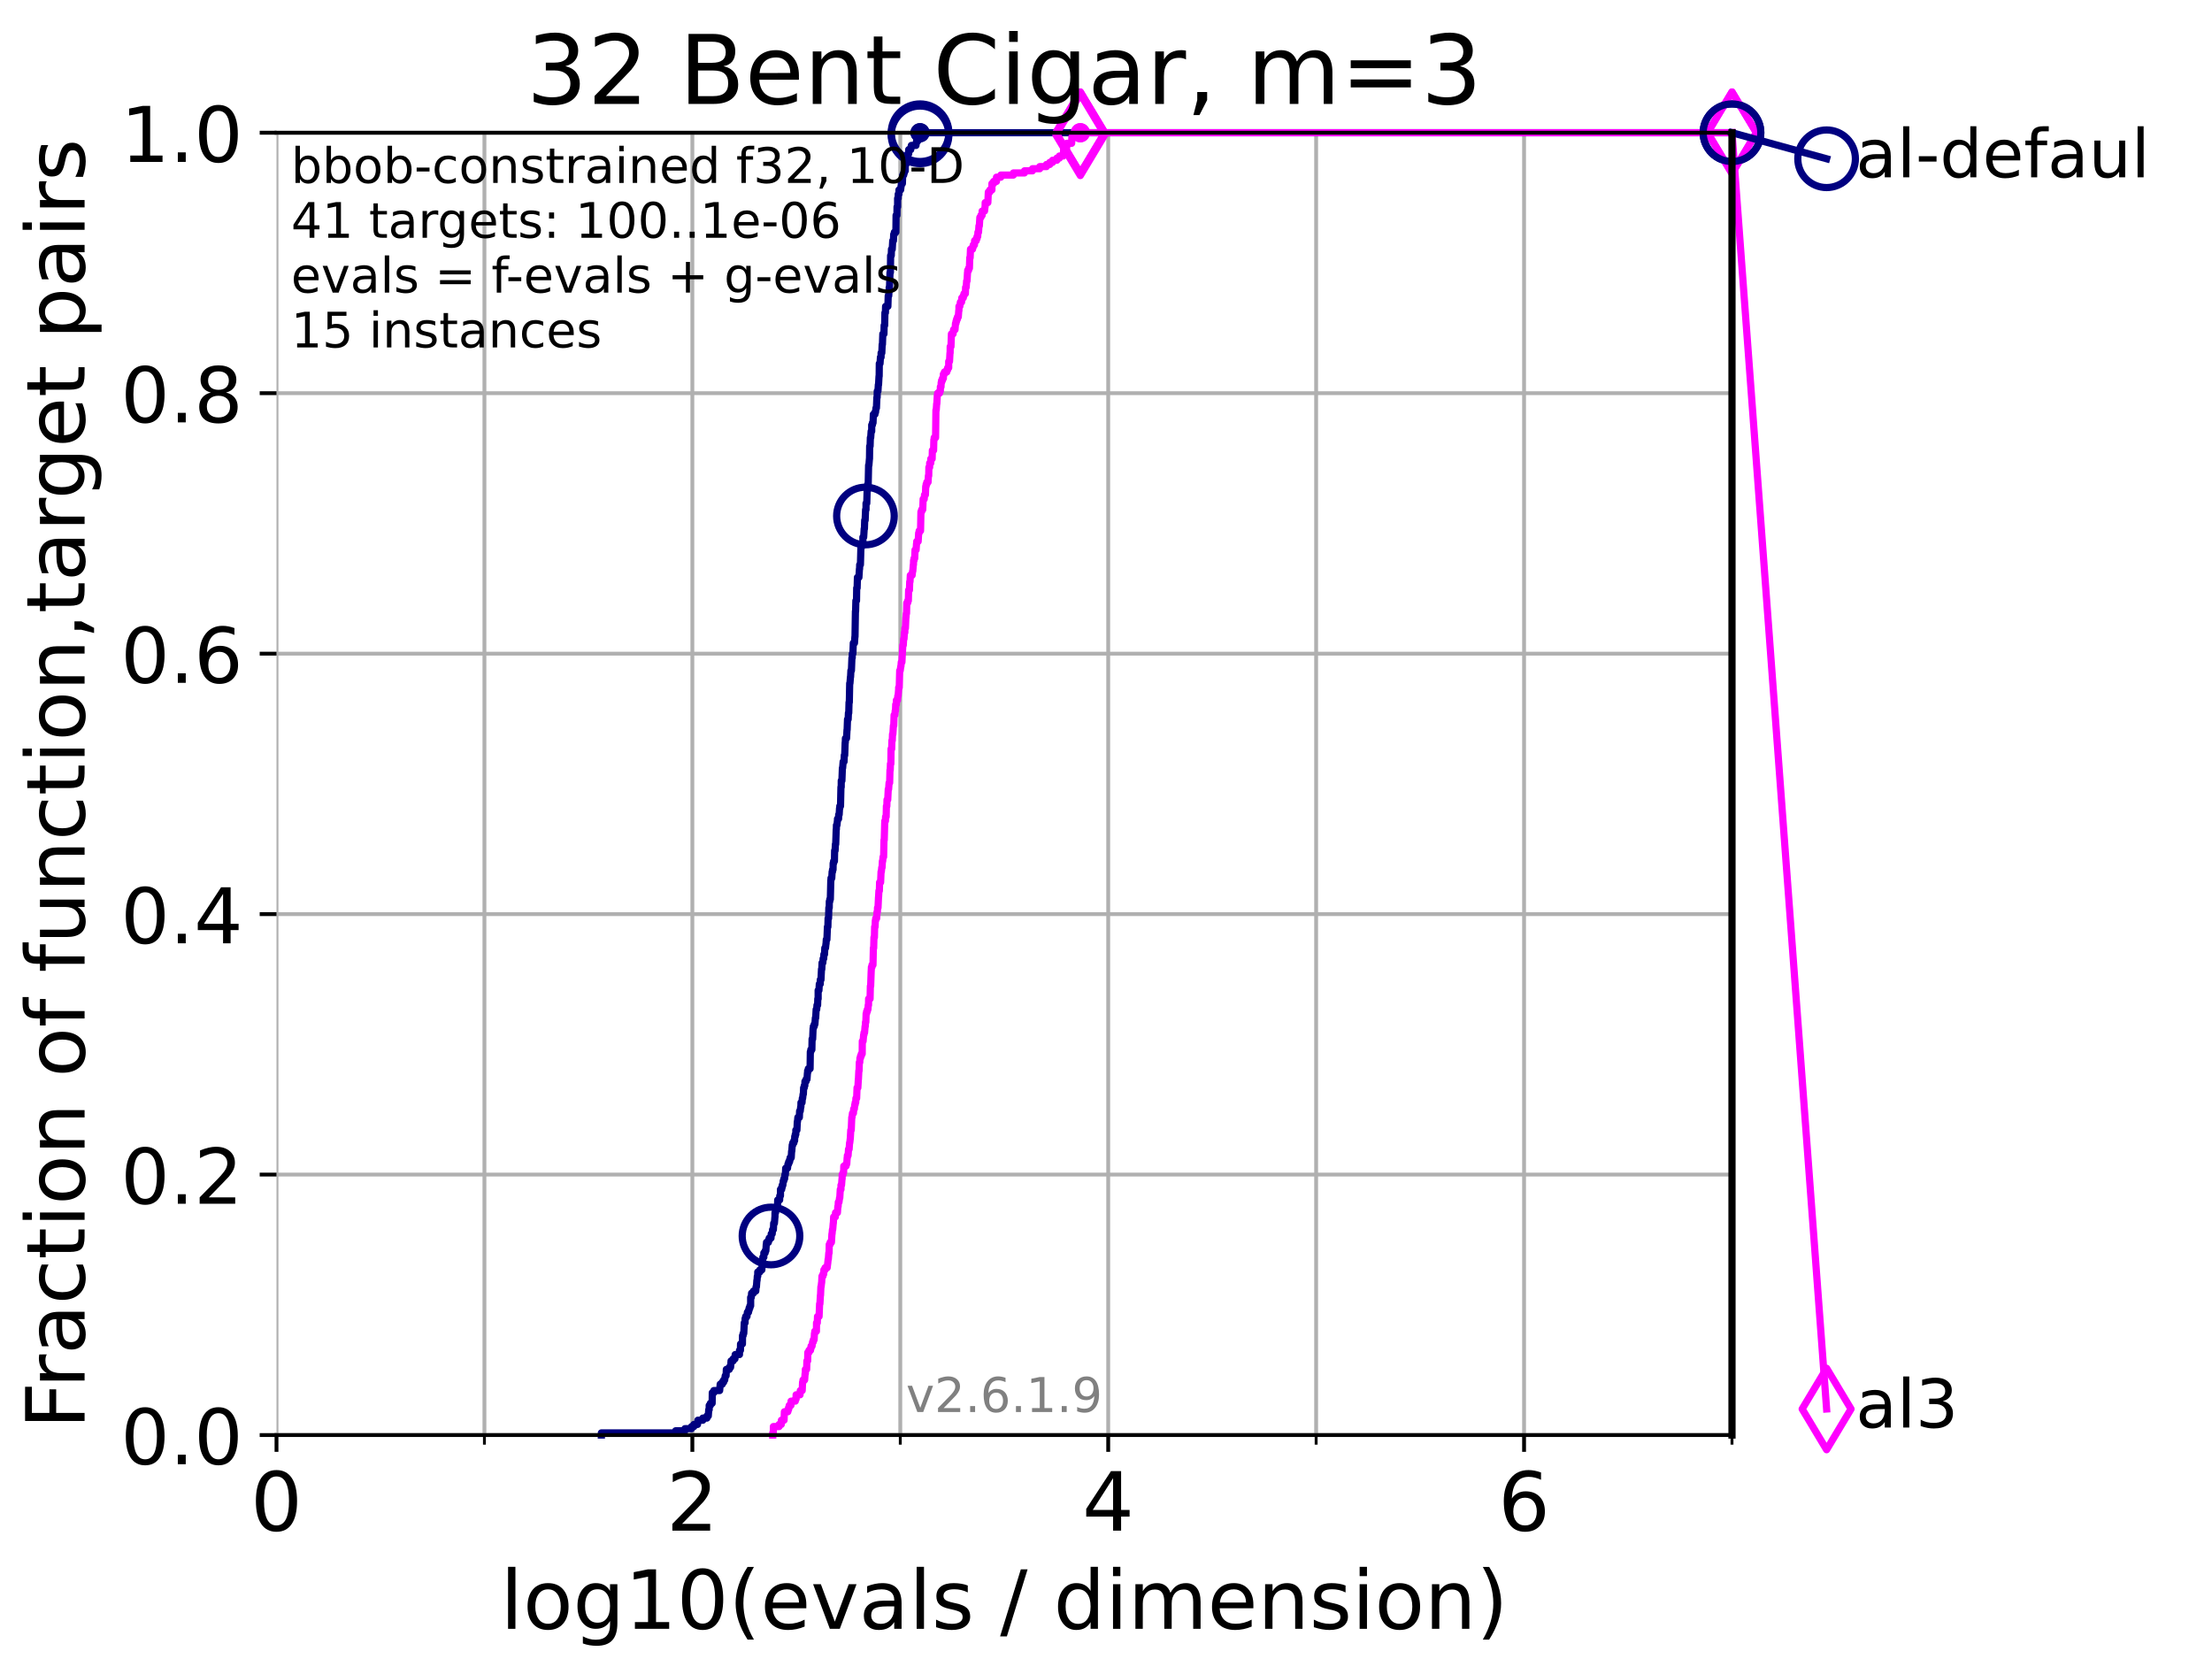 <?xml version="1.0" encoding="utf-8" standalone="no"?>
<!DOCTYPE svg PUBLIC "-//W3C//DTD SVG 1.1//EN"
  "http://www.w3.org/Graphics/SVG/1.1/DTD/svg11.dtd">
<!-- Created with matplotlib (https://matplotlib.org/) -->
<svg height="345.6pt" version="1.1" viewBox="0 0 460.8 345.6" width="460.8pt" xmlns="http://www.w3.org/2000/svg" xmlns:xlink="http://www.w3.org/1999/xlink">
 <defs>
  <style type="text/css">*{stroke-linecap:butt;stroke-linejoin:round;}</style>
 </defs>
 <g id="figure_1">
  <g id="patch_1">
   <path d="M 0 345.6 
L 460.8 345.6 
L 460.8 0 
L 0 0 
z
" style="fill:#ffffff;"/>
  </g>
  <g id="axes_1">
   <g id="patch_2">
    <path d="M 57.6 298.944 
L 360.806 298.944 
L 360.806 27.648 
L 57.6 27.648 
z
" style="fill:#ffffff;"/>
   </g>
   <g id="matplotlib.axis_1">
    <g id="xtick_1">
     <g id="line2d_1">
      <path clip-path="url(#p28637ffa4e)" d="M 57.6 298.944 
L 57.6 27.648 
" style="fill:none;stroke:#b0b0b0;stroke-linecap:square;stroke-width:0.8;"/>
     </g>
     <g id="line2d_2">
      <defs>
       <path d="M 0 0 
L 0 3.5 
" id="m35c893d2ef" style="stroke:#000000;stroke-width:0.8;"/>
      </defs>
      <g>
       <use style="stroke:#000000;stroke-width:0.8;" x="57.6" xlink:href="#m35c893d2ef" y="298.944"/>
      </g>
     </g>
     <g id="text_1">
      <!-- 0 -->
      <g transform="translate(52.192 318.861)scale(0.17 -0.17)">
       <defs>
        <path d="M 31.781 66.406 
Q 24.172 66.406 20.328 58.906 
Q 16.5 51.422 16.5 36.375 
Q 16.5 21.391 20.328 13.891 
Q 24.172 6.391 31.781 6.391 
Q 39.453 6.391 43.281 13.891 
Q 47.125 21.391 47.125 36.375 
Q 47.125 51.422 43.281 58.906 
Q 39.453 66.406 31.781 66.406 
z
M 31.781 74.219 
Q 44.047 74.219 50.516 64.516 
Q 56.984 54.828 56.984 36.375 
Q 56.984 17.969 50.516 8.266 
Q 44.047 -1.422 31.781 -1.422 
Q 19.531 -1.422 13.062 8.266 
Q 6.594 17.969 6.594 36.375 
Q 6.594 54.828 13.062 64.516 
Q 19.531 74.219 31.781 74.219 
z
" id="DejaVuSans-48"/>
       </defs>
       <use xlink:href="#DejaVuSans-48"/>
      </g>
     </g>
    </g>
    <g id="xtick_2">
     <g id="line2d_3">
      <path clip-path="url(#p28637ffa4e)" d="M 144.23 298.944 
L 144.23 27.648 
" style="fill:none;stroke:#b0b0b0;stroke-linecap:square;stroke-width:0.8;"/>
     </g>
     <g id="line2d_4">
      <g>
       <use style="stroke:#000000;stroke-width:0.8;" x="144.23" xlink:href="#m35c893d2ef" y="298.944"/>
      </g>
     </g>
     <g id="text_2">
      <!-- 2 -->
      <g transform="translate(138.822 318.861)scale(0.17 -0.17)">
       <defs>
        <path d="M 19.188 8.297 
L 53.609 8.297 
L 53.609 0 
L 7.328 0 
L 7.328 8.297 
Q 12.938 14.109 22.625 23.891 
Q 32.328 33.688 34.812 36.531 
Q 39.547 41.844 41.422 45.531 
Q 43.312 49.219 43.312 52.781 
Q 43.312 58.594 39.234 62.25 
Q 35.156 65.922 28.609 65.922 
Q 23.969 65.922 18.812 64.312 
Q 13.672 62.703 7.812 59.422 
L 7.812 69.391 
Q 13.766 71.781 18.938 73 
Q 24.125 74.219 28.422 74.219 
Q 39.75 74.219 46.484 68.547 
Q 53.219 62.891 53.219 53.422 
Q 53.219 48.922 51.531 44.891 
Q 49.859 40.875 45.406 35.406 
Q 44.188 33.984 37.641 27.219 
Q 31.109 20.453 19.188 8.297 
z
" id="DejaVuSans-50"/>
       </defs>
       <use xlink:href="#DejaVuSans-50"/>
      </g>
     </g>
    </g>
    <g id="xtick_3">
     <g id="line2d_5">
      <path clip-path="url(#p28637ffa4e)" d="M 230.861 298.944 
L 230.861 27.648 
" style="fill:none;stroke:#b0b0b0;stroke-linecap:square;stroke-width:0.8;"/>
     </g>
     <g id="line2d_6">
      <g>
       <use style="stroke:#000000;stroke-width:0.8;" x="230.861" xlink:href="#m35c893d2ef" y="298.944"/>
      </g>
     </g>
     <g id="text_3">
      <!-- 4 -->
      <g transform="translate(225.453 318.861)scale(0.17 -0.17)">
       <defs>
        <path d="M 37.797 64.312 
L 12.891 25.391 
L 37.797 25.391 
z
M 35.203 72.906 
L 47.609 72.906 
L 47.609 25.391 
L 58.016 25.391 
L 58.016 17.188 
L 47.609 17.188 
L 47.609 0 
L 37.797 0 
L 37.797 17.188 
L 4.891 17.188 
L 4.891 26.703 
z
" id="DejaVuSans-52"/>
       </defs>
       <use xlink:href="#DejaVuSans-52"/>
      </g>
     </g>
    </g>
    <g id="xtick_4">
     <g id="line2d_7">
      <path clip-path="url(#p28637ffa4e)" d="M 317.491 298.944 
L 317.491 27.648 
" style="fill:none;stroke:#b0b0b0;stroke-linecap:square;stroke-width:0.8;"/>
     </g>
     <g id="line2d_8">
      <g>
       <use style="stroke:#000000;stroke-width:0.8;" x="317.491" xlink:href="#m35c893d2ef" y="298.944"/>
      </g>
     </g>
     <g id="text_4">
      <!-- 6 -->
      <g transform="translate(312.083 318.861)scale(0.17 -0.17)">
       <defs>
        <path d="M 33.016 40.375 
Q 26.375 40.375 22.484 35.828 
Q 18.609 31.297 18.609 23.391 
Q 18.609 15.531 22.484 10.953 
Q 26.375 6.391 33.016 6.391 
Q 39.656 6.391 43.531 10.953 
Q 47.406 15.531 47.406 23.391 
Q 47.406 31.297 43.531 35.828 
Q 39.656 40.375 33.016 40.375 
z
M 52.594 71.297 
L 52.594 62.312 
Q 48.875 64.062 45.094 64.984 
Q 41.312 65.922 37.594 65.922 
Q 27.828 65.922 22.672 59.328 
Q 17.531 52.734 16.797 39.406 
Q 19.672 43.656 24.016 45.922 
Q 28.375 48.188 33.594 48.188 
Q 44.578 48.188 50.953 41.516 
Q 57.328 34.859 57.328 23.391 
Q 57.328 12.156 50.688 5.359 
Q 44.047 -1.422 33.016 -1.422 
Q 20.359 -1.422 13.672 8.266 
Q 6.984 17.969 6.984 36.375 
Q 6.984 53.656 15.188 63.938 
Q 23.391 74.219 37.203 74.219 
Q 40.922 74.219 44.703 73.484 
Q 48.484 72.75 52.594 71.297 
z
" id="DejaVuSans-54"/>
       </defs>
       <use xlink:href="#DejaVuSans-54"/>
      </g>
     </g>
    </g>
    <g id="xtick_5">
     <g id="line2d_9">
      <path clip-path="url(#p28637ffa4e)" d="M 100.915 298.944 
L 100.915 27.648 
" style="fill:none;stroke:#b0b0b0;stroke-linecap:square;stroke-width:0.8;"/>
     </g>
     <g id="line2d_10">
      <defs>
       <path d="M 0 0 
L 0 2 
" id="m950db6901d" style="stroke:#000000;stroke-width:0.6;"/>
      </defs>
      <g>
       <use style="stroke:#000000;stroke-width:0.6;" x="100.915" xlink:href="#m950db6901d" y="298.944"/>
      </g>
     </g>
    </g>
    <g id="xtick_6">
     <g id="line2d_11">
      <path clip-path="url(#p28637ffa4e)" d="M 187.546 298.944 
L 187.546 27.648 
" style="fill:none;stroke:#b0b0b0;stroke-linecap:square;stroke-width:0.8;"/>
     </g>
     <g id="line2d_12">
      <g>
       <use style="stroke:#000000;stroke-width:0.6;" x="187.546" xlink:href="#m950db6901d" y="298.944"/>
      </g>
     </g>
    </g>
    <g id="xtick_7">
     <g id="line2d_13">
      <path clip-path="url(#p28637ffa4e)" d="M 274.176 298.944 
L 274.176 27.648 
" style="fill:none;stroke:#b0b0b0;stroke-linecap:square;stroke-width:0.8;"/>
     </g>
     <g id="line2d_14">
      <g>
       <use style="stroke:#000000;stroke-width:0.6;" x="274.176" xlink:href="#m950db6901d" y="298.944"/>
      </g>
     </g>
    </g>
    <g id="xtick_8">
     <g id="line2d_15">
      <path clip-path="url(#p28637ffa4e)" d="M 360.806 298.944 
L 360.806 27.648 
" style="fill:none;stroke:#b0b0b0;stroke-linecap:square;stroke-width:0.8;"/>
     </g>
     <g id="line2d_16">
      <g>
       <use style="stroke:#000000;stroke-width:0.6;" x="360.806" xlink:href="#m950db6901d" y="298.944"/>
      </g>
     </g>
    </g>
    <g id="text_5">
     <!-- log10(evals / dimension) -->
     <g transform="translate(104.239 339.314)scale(0.17 -0.17)">
      <defs>
       <path d="M 9.422 75.984 
L 18.406 75.984 
L 18.406 0 
L 9.422 0 
z
" id="DejaVuSans-108"/>
       <path d="M 30.609 48.391 
Q 23.391 48.391 19.188 42.75 
Q 14.984 37.109 14.984 27.297 
Q 14.984 17.484 19.156 11.844 
Q 23.344 6.203 30.609 6.203 
Q 37.797 6.203 41.984 11.859 
Q 46.188 17.531 46.188 27.297 
Q 46.188 37.016 41.984 42.703 
Q 37.797 48.391 30.609 48.391 
z
M 30.609 56 
Q 42.328 56 49.016 48.375 
Q 55.719 40.766 55.719 27.297 
Q 55.719 13.875 49.016 6.219 
Q 42.328 -1.422 30.609 -1.422 
Q 18.844 -1.422 12.172 6.219 
Q 5.516 13.875 5.516 27.297 
Q 5.516 40.766 12.172 48.375 
Q 18.844 56 30.609 56 
z
" id="DejaVuSans-111"/>
       <path d="M 45.406 27.984 
Q 45.406 37.75 41.375 43.109 
Q 37.359 48.484 30.078 48.484 
Q 22.859 48.484 18.828 43.109 
Q 14.797 37.75 14.797 27.984 
Q 14.797 18.266 18.828 12.891 
Q 22.859 7.516 30.078 7.516 
Q 37.359 7.516 41.375 12.891 
Q 45.406 18.266 45.406 27.984 
z
M 54.391 6.781 
Q 54.391 -7.172 48.188 -13.984 
Q 42 -20.797 29.203 -20.797 
Q 24.469 -20.797 20.266 -20.094 
Q 16.062 -19.391 12.109 -17.922 
L 12.109 -9.188 
Q 16.062 -11.328 19.922 -12.344 
Q 23.781 -13.375 27.781 -13.375 
Q 36.625 -13.375 41.016 -8.766 
Q 45.406 -4.156 45.406 5.172 
L 45.406 9.625 
Q 42.625 4.781 38.281 2.391 
Q 33.938 0 27.875 0 
Q 17.828 0 11.672 7.656 
Q 5.516 15.328 5.516 27.984 
Q 5.516 40.672 11.672 48.328 
Q 17.828 56 27.875 56 
Q 33.938 56 38.281 53.609 
Q 42.625 51.219 45.406 46.391 
L 45.406 54.688 
L 54.391 54.688 
z
" id="DejaVuSans-103"/>
       <path d="M 12.406 8.297 
L 28.516 8.297 
L 28.516 63.922 
L 10.984 60.406 
L 10.984 69.391 
L 28.422 72.906 
L 38.281 72.906 
L 38.281 8.297 
L 54.391 8.297 
L 54.391 0 
L 12.406 0 
z
" id="DejaVuSans-49"/>
       <path d="M 31 75.875 
Q 24.469 64.656 21.281 53.656 
Q 18.109 42.672 18.109 31.391 
Q 18.109 20.125 21.312 9.062 
Q 24.516 -2 31 -13.188 
L 23.188 -13.188 
Q 15.875 -1.703 12.234 9.375 
Q 8.594 20.453 8.594 31.391 
Q 8.594 42.281 12.203 53.312 
Q 15.828 64.359 23.188 75.875 
z
" id="DejaVuSans-40"/>
       <path d="M 56.203 29.594 
L 56.203 25.203 
L 14.891 25.203 
Q 15.484 15.922 20.484 11.062 
Q 25.484 6.203 34.422 6.203 
Q 39.594 6.203 44.453 7.469 
Q 49.312 8.734 54.109 11.281 
L 54.109 2.781 
Q 49.266 0.734 44.188 -0.344 
Q 39.109 -1.422 33.891 -1.422 
Q 20.797 -1.422 13.156 6.188 
Q 5.516 13.812 5.516 26.812 
Q 5.516 40.234 12.766 48.109 
Q 20.016 56 32.328 56 
Q 43.359 56 49.781 48.891 
Q 56.203 41.797 56.203 29.594 
z
M 47.219 32.234 
Q 47.125 39.594 43.094 43.984 
Q 39.062 48.391 32.422 48.391 
Q 24.906 48.391 20.391 44.141 
Q 15.875 39.891 15.188 32.172 
z
" id="DejaVuSans-101"/>
       <path d="M 2.984 54.688 
L 12.5 54.688 
L 29.594 8.797 
L 46.688 54.688 
L 56.203 54.688 
L 35.688 0 
L 23.484 0 
z
" id="DejaVuSans-118"/>
       <path d="M 34.281 27.484 
Q 23.391 27.484 19.188 25 
Q 14.984 22.516 14.984 16.5 
Q 14.984 11.719 18.141 8.906 
Q 21.297 6.109 26.703 6.109 
Q 34.188 6.109 38.703 11.406 
Q 43.219 16.703 43.219 25.484 
L 43.219 27.484 
z
M 52.203 31.203 
L 52.203 0 
L 43.219 0 
L 43.219 8.297 
Q 40.141 3.328 35.547 0.953 
Q 30.953 -1.422 24.312 -1.422 
Q 15.922 -1.422 10.953 3.297 
Q 6 8.016 6 15.922 
Q 6 25.141 12.172 29.828 
Q 18.359 34.516 30.609 34.516 
L 43.219 34.516 
L 43.219 35.406 
Q 43.219 41.609 39.141 45 
Q 35.062 48.391 27.688 48.391 
Q 23 48.391 18.547 47.266 
Q 14.109 46.141 10.016 43.891 
L 10.016 52.203 
Q 14.938 54.109 19.578 55.047 
Q 24.219 56 28.609 56 
Q 40.484 56 46.344 49.844 
Q 52.203 43.703 52.203 31.203 
z
" id="DejaVuSans-97"/>
       <path d="M 44.281 53.078 
L 44.281 44.578 
Q 40.484 46.531 36.375 47.5 
Q 32.281 48.484 27.875 48.484 
Q 21.188 48.484 17.844 46.438 
Q 14.5 44.391 14.5 40.281 
Q 14.5 37.156 16.891 35.375 
Q 19.281 33.594 26.516 31.984 
L 29.594 31.297 
Q 39.156 29.25 43.188 25.516 
Q 47.219 21.781 47.219 15.094 
Q 47.219 7.469 41.188 3.016 
Q 35.156 -1.422 24.609 -1.422 
Q 20.219 -1.422 15.453 -0.562 
Q 10.688 0.297 5.422 2 
L 5.422 11.281 
Q 10.406 8.688 15.234 7.391 
Q 20.062 6.109 24.812 6.109 
Q 31.156 6.109 34.562 8.281 
Q 37.984 10.453 37.984 14.406 
Q 37.984 18.062 35.516 20.016 
Q 33.062 21.969 24.703 23.781 
L 21.578 24.516 
Q 13.234 26.266 9.516 29.906 
Q 5.812 33.547 5.812 39.891 
Q 5.812 47.609 11.281 51.797 
Q 16.75 56 26.812 56 
Q 31.781 56 36.172 55.266 
Q 40.578 54.547 44.281 53.078 
z
" id="DejaVuSans-115"/>
       <path id="DejaVuSans-32"/>
       <path d="M 25.391 72.906 
L 33.688 72.906 
L 8.297 -9.281 
L 0 -9.281 
z
" id="DejaVuSans-47"/>
       <path d="M 45.406 46.391 
L 45.406 75.984 
L 54.391 75.984 
L 54.391 0 
L 45.406 0 
L 45.406 8.203 
Q 42.578 3.328 38.25 0.953 
Q 33.938 -1.422 27.875 -1.422 
Q 17.969 -1.422 11.734 6.484 
Q 5.516 14.406 5.516 27.297 
Q 5.516 40.188 11.734 48.094 
Q 17.969 56 27.875 56 
Q 33.938 56 38.25 53.625 
Q 42.578 51.266 45.406 46.391 
z
M 14.797 27.297 
Q 14.797 17.391 18.875 11.75 
Q 22.953 6.109 30.078 6.109 
Q 37.203 6.109 41.297 11.75 
Q 45.406 17.391 45.406 27.297 
Q 45.406 37.203 41.297 42.844 
Q 37.203 48.484 30.078 48.484 
Q 22.953 48.484 18.875 42.844 
Q 14.797 37.203 14.797 27.297 
z
" id="DejaVuSans-100"/>
       <path d="M 9.422 54.688 
L 18.406 54.688 
L 18.406 0 
L 9.422 0 
z
M 9.422 75.984 
L 18.406 75.984 
L 18.406 64.594 
L 9.422 64.594 
z
" id="DejaVuSans-105"/>
       <path d="M 52 44.188 
Q 55.375 50.25 60.062 53.125 
Q 64.75 56 71.094 56 
Q 79.641 56 84.281 50.016 
Q 88.922 44.047 88.922 33.016 
L 88.922 0 
L 79.891 0 
L 79.891 32.719 
Q 79.891 40.578 77.094 44.375 
Q 74.312 48.188 68.609 48.188 
Q 61.625 48.188 57.562 43.547 
Q 53.516 38.922 53.516 30.906 
L 53.516 0 
L 44.484 0 
L 44.484 32.719 
Q 44.484 40.625 41.703 44.406 
Q 38.922 48.188 33.109 48.188 
Q 26.219 48.188 22.156 43.531 
Q 18.109 38.875 18.109 30.906 
L 18.109 0 
L 9.078 0 
L 9.078 54.688 
L 18.109 54.688 
L 18.109 46.188 
Q 21.188 51.219 25.484 53.609 
Q 29.781 56 35.688 56 
Q 41.656 56 45.828 52.969 
Q 50 49.953 52 44.188 
z
" id="DejaVuSans-109"/>
       <path d="M 54.891 33.016 
L 54.891 0 
L 45.906 0 
L 45.906 32.719 
Q 45.906 40.484 42.875 44.328 
Q 39.844 48.188 33.797 48.188 
Q 26.516 48.188 22.312 43.547 
Q 18.109 38.922 18.109 30.906 
L 18.109 0 
L 9.078 0 
L 9.078 54.688 
L 18.109 54.688 
L 18.109 46.188 
Q 21.344 51.125 25.703 53.562 
Q 30.078 56 35.797 56 
Q 45.219 56 50.047 50.172 
Q 54.891 44.344 54.891 33.016 
z
" id="DejaVuSans-110"/>
       <path d="M 8.016 75.875 
L 15.828 75.875 
Q 23.141 64.359 26.781 53.312 
Q 30.422 42.281 30.422 31.391 
Q 30.422 20.453 26.781 9.375 
Q 23.141 -1.703 15.828 -13.188 
L 8.016 -13.188 
Q 14.5 -2 17.703 9.062 
Q 20.906 20.125 20.906 31.391 
Q 20.906 42.672 17.703 53.656 
Q 14.5 64.656 8.016 75.875 
z
" id="DejaVuSans-41"/>
      </defs>
      <use xlink:href="#DejaVuSans-108"/>
      <use x="27.783" xlink:href="#DejaVuSans-111"/>
      <use x="88.965" xlink:href="#DejaVuSans-103"/>
      <use x="152.441" xlink:href="#DejaVuSans-49"/>
      <use x="216.064" xlink:href="#DejaVuSans-48"/>
      <use x="279.688" xlink:href="#DejaVuSans-40"/>
      <use x="318.701" xlink:href="#DejaVuSans-101"/>
      <use x="380.225" xlink:href="#DejaVuSans-118"/>
      <use x="439.404" xlink:href="#DejaVuSans-97"/>
      <use x="500.684" xlink:href="#DejaVuSans-108"/>
      <use x="528.467" xlink:href="#DejaVuSans-115"/>
      <use x="580.566" xlink:href="#DejaVuSans-32"/>
      <use x="612.354" xlink:href="#DejaVuSans-47"/>
      <use x="646.045" xlink:href="#DejaVuSans-32"/>
      <use x="677.832" xlink:href="#DejaVuSans-100"/>
      <use x="741.309" xlink:href="#DejaVuSans-105"/>
      <use x="769.092" xlink:href="#DejaVuSans-109"/>
      <use x="866.504" xlink:href="#DejaVuSans-101"/>
      <use x="928.027" xlink:href="#DejaVuSans-110"/>
      <use x="991.406" xlink:href="#DejaVuSans-115"/>
      <use x="1043.506" xlink:href="#DejaVuSans-105"/>
      <use x="1071.289" xlink:href="#DejaVuSans-111"/>
      <use x="1132.471" xlink:href="#DejaVuSans-110"/>
      <use x="1195.85" xlink:href="#DejaVuSans-41"/>
     </g>
    </g>
   </g>
   <g id="matplotlib.axis_2">
    <g id="ytick_1">
     <g id="line2d_17">
      <path clip-path="url(#p28637ffa4e)" d="M 57.6 298.944 
L 360.806 298.944 
" style="fill:none;stroke:#b0b0b0;stroke-linecap:square;stroke-width:0.8;"/>
     </g>
     <g id="line2d_18">
      <defs>
       <path d="M 0 0 
L -3.5 0 
" id="m73c1849ad0" style="stroke:#000000;stroke-width:0.8;"/>
      </defs>
      <g>
       <use style="stroke:#000000;stroke-width:0.8;" x="57.6" xlink:href="#m73c1849ad0" y="298.944"/>
      </g>
     </g>
     <g id="text_6">
      <!-- 0.0 -->
      <g transform="translate(25.155 305.023)scale(0.16 -0.16)">
       <defs>
        <path d="M 10.688 12.406 
L 21 12.406 
L 21 0 
L 10.688 0 
z
" id="DejaVuSans-46"/>
       </defs>
       <use xlink:href="#DejaVuSans-48"/>
       <use x="63.623" xlink:href="#DejaVuSans-46"/>
       <use x="95.41" xlink:href="#DejaVuSans-48"/>
      </g>
     </g>
    </g>
    <g id="ytick_2">
     <g id="line2d_19">
      <path clip-path="url(#p28637ffa4e)" d="M 57.6 244.685 
L 360.806 244.685 
" style="fill:none;stroke:#b0b0b0;stroke-linecap:square;stroke-width:0.8;"/>
     </g>
     <g id="line2d_20">
      <g>
       <use style="stroke:#000000;stroke-width:0.8;" x="57.6" xlink:href="#m73c1849ad0" y="244.685"/>
      </g>
     </g>
     <g id="text_7">
      <!-- 0.2 -->
      <g transform="translate(25.155 250.764)scale(0.16 -0.16)">
       <use xlink:href="#DejaVuSans-48"/>
       <use x="63.623" xlink:href="#DejaVuSans-46"/>
       <use x="95.41" xlink:href="#DejaVuSans-50"/>
      </g>
     </g>
    </g>
    <g id="ytick_3">
     <g id="line2d_21">
      <path clip-path="url(#p28637ffa4e)" d="M 57.6 190.426 
L 360.806 190.426 
" style="fill:none;stroke:#b0b0b0;stroke-linecap:square;stroke-width:0.8;"/>
     </g>
     <g id="line2d_22">
      <g>
       <use style="stroke:#000000;stroke-width:0.8;" x="57.6" xlink:href="#m73c1849ad0" y="190.426"/>
      </g>
     </g>
     <g id="text_8">
      <!-- 0.4 -->
      <g transform="translate(25.155 196.504)scale(0.16 -0.16)">
       <use xlink:href="#DejaVuSans-48"/>
       <use x="63.623" xlink:href="#DejaVuSans-46"/>
       <use x="95.41" xlink:href="#DejaVuSans-52"/>
      </g>
     </g>
    </g>
    <g id="ytick_4">
     <g id="line2d_23">
      <path clip-path="url(#p28637ffa4e)" d="M 57.6 136.166 
L 360.806 136.166 
" style="fill:none;stroke:#b0b0b0;stroke-linecap:square;stroke-width:0.8;"/>
     </g>
     <g id="line2d_24">
      <g>
       <use style="stroke:#000000;stroke-width:0.8;" x="57.6" xlink:href="#m73c1849ad0" y="136.166"/>
      </g>
     </g>
     <g id="text_9">
      <!-- 0.6 -->
      <g transform="translate(25.155 142.245)scale(0.16 -0.16)">
       <use xlink:href="#DejaVuSans-48"/>
       <use x="63.623" xlink:href="#DejaVuSans-46"/>
       <use x="95.41" xlink:href="#DejaVuSans-54"/>
      </g>
     </g>
    </g>
    <g id="ytick_5">
     <g id="line2d_25">
      <path clip-path="url(#p28637ffa4e)" d="M 57.6 81.907 
L 360.806 81.907 
" style="fill:none;stroke:#b0b0b0;stroke-linecap:square;stroke-width:0.8;"/>
     </g>
     <g id="line2d_26">
      <g>
       <use style="stroke:#000000;stroke-width:0.8;" x="57.6" xlink:href="#m73c1849ad0" y="81.907"/>
      </g>
     </g>
     <g id="text_10">
      <!-- 0.8 -->
      <g transform="translate(25.155 87.986)scale(0.16 -0.16)">
       <defs>
        <path d="M 31.781 34.625 
Q 24.75 34.625 20.719 30.859 
Q 16.703 27.094 16.703 20.516 
Q 16.703 13.922 20.719 10.156 
Q 24.75 6.391 31.781 6.391 
Q 38.812 6.391 42.859 10.172 
Q 46.922 13.969 46.922 20.516 
Q 46.922 27.094 42.891 30.859 
Q 38.875 34.625 31.781 34.625 
z
M 21.922 38.812 
Q 15.578 40.375 12.031 44.719 
Q 8.5 49.078 8.5 55.328 
Q 8.5 64.062 14.719 69.141 
Q 20.953 74.219 31.781 74.219 
Q 42.672 74.219 48.875 69.141 
Q 55.078 64.062 55.078 55.328 
Q 55.078 49.078 51.531 44.719 
Q 48 40.375 41.703 38.812 
Q 48.828 37.156 52.797 32.312 
Q 56.781 27.484 56.781 20.516 
Q 56.781 9.906 50.312 4.234 
Q 43.844 -1.422 31.781 -1.422 
Q 19.734 -1.422 13.25 4.234 
Q 6.781 9.906 6.781 20.516 
Q 6.781 27.484 10.781 32.312 
Q 14.797 37.156 21.922 38.812 
z
M 18.312 54.391 
Q 18.312 48.734 21.844 45.562 
Q 25.391 42.391 31.781 42.391 
Q 38.141 42.391 41.719 45.562 
Q 45.312 48.734 45.312 54.391 
Q 45.312 60.062 41.719 63.234 
Q 38.141 66.406 31.781 66.406 
Q 25.391 66.406 21.844 63.234 
Q 18.312 60.062 18.312 54.391 
z
" id="DejaVuSans-56"/>
       </defs>
       <use xlink:href="#DejaVuSans-48"/>
       <use x="63.623" xlink:href="#DejaVuSans-46"/>
       <use x="95.41" xlink:href="#DejaVuSans-56"/>
      </g>
     </g>
    </g>
    <g id="ytick_6">
     <g id="line2d_27">
      <path clip-path="url(#p28637ffa4e)" d="M 57.6 27.648 
L 360.806 27.648 
" style="fill:none;stroke:#b0b0b0;stroke-linecap:square;stroke-width:0.8;"/>
     </g>
     <g id="line2d_28">
      <g>
       <use style="stroke:#000000;stroke-width:0.8;" x="57.6" xlink:href="#m73c1849ad0" y="27.648"/>
      </g>
     </g>
     <g id="text_11">
      <!-- 1.0 -->
      <g transform="translate(25.155 33.727)scale(0.16 -0.16)">
       <use xlink:href="#DejaVuSans-49"/>
       <use x="63.623" xlink:href="#DejaVuSans-46"/>
       <use x="95.41" xlink:href="#DejaVuSans-48"/>
      </g>
     </g>
    </g>
    <g id="text_12">
     <!-- Fraction of function,target pairs -->
     <g transform="translate(17.62 297.681)rotate(-90)scale(0.17 -0.17)">
      <defs>
       <path d="M 9.812 72.906 
L 51.703 72.906 
L 51.703 64.594 
L 19.672 64.594 
L 19.672 43.109 
L 48.578 43.109 
L 48.578 34.812 
L 19.672 34.812 
L 19.672 0 
L 9.812 0 
z
" id="DejaVuSans-70"/>
       <path d="M 41.109 46.297 
Q 39.594 47.172 37.812 47.578 
Q 36.031 48 33.891 48 
Q 26.266 48 22.188 43.047 
Q 18.109 38.094 18.109 28.812 
L 18.109 0 
L 9.078 0 
L 9.078 54.688 
L 18.109 54.688 
L 18.109 46.188 
Q 20.953 51.172 25.484 53.578 
Q 30.031 56 36.531 56 
Q 37.453 56 38.578 55.875 
Q 39.703 55.766 41.062 55.516 
z
" id="DejaVuSans-114"/>
       <path d="M 48.781 52.594 
L 48.781 44.188 
Q 44.969 46.297 41.141 47.344 
Q 37.312 48.391 33.406 48.391 
Q 24.656 48.391 19.812 42.844 
Q 14.984 37.312 14.984 27.297 
Q 14.984 17.281 19.812 11.734 
Q 24.656 6.203 33.406 6.203 
Q 37.312 6.203 41.141 7.25 
Q 44.969 8.297 48.781 10.406 
L 48.781 2.094 
Q 45.016 0.344 40.984 -0.531 
Q 36.969 -1.422 32.422 -1.422 
Q 20.062 -1.422 12.781 6.344 
Q 5.516 14.109 5.516 27.297 
Q 5.516 40.672 12.859 48.328 
Q 20.219 56 33.016 56 
Q 37.156 56 41.109 55.141 
Q 45.062 54.297 48.781 52.594 
z
" id="DejaVuSans-99"/>
       <path d="M 18.312 70.219 
L 18.312 54.688 
L 36.812 54.688 
L 36.812 47.703 
L 18.312 47.703 
L 18.312 18.016 
Q 18.312 11.328 20.141 9.422 
Q 21.969 7.516 27.594 7.516 
L 36.812 7.516 
L 36.812 0 
L 27.594 0 
Q 17.188 0 13.234 3.875 
Q 9.281 7.766 9.281 18.016 
L 9.281 47.703 
L 2.688 47.703 
L 2.688 54.688 
L 9.281 54.688 
L 9.281 70.219 
z
" id="DejaVuSans-116"/>
       <path d="M 37.109 75.984 
L 37.109 68.5 
L 28.516 68.5 
Q 23.688 68.5 21.797 66.547 
Q 19.922 64.594 19.922 59.516 
L 19.922 54.688 
L 34.719 54.688 
L 34.719 47.703 
L 19.922 47.703 
L 19.922 0 
L 10.891 0 
L 10.891 47.703 
L 2.297 47.703 
L 2.297 54.688 
L 10.891 54.688 
L 10.891 58.5 
Q 10.891 67.625 15.141 71.797 
Q 19.391 75.984 28.609 75.984 
z
" id="DejaVuSans-102"/>
       <path d="M 8.5 21.578 
L 8.5 54.688 
L 17.484 54.688 
L 17.484 21.922 
Q 17.484 14.156 20.5 10.266 
Q 23.531 6.391 29.594 6.391 
Q 36.859 6.391 41.078 11.031 
Q 45.312 15.672 45.312 23.688 
L 45.312 54.688 
L 54.297 54.688 
L 54.297 0 
L 45.312 0 
L 45.312 8.406 
Q 42.047 3.422 37.719 1 
Q 33.406 -1.422 27.688 -1.422 
Q 18.266 -1.422 13.375 4.438 
Q 8.5 10.297 8.5 21.578 
z
M 31.109 56 
z
" id="DejaVuSans-117"/>
       <path d="M 11.719 12.406 
L 22.016 12.406 
L 22.016 4 
L 14.016 -11.625 
L 7.719 -11.625 
L 11.719 4 
z
" id="DejaVuSans-44"/>
       <path d="M 18.109 8.203 
L 18.109 -20.797 
L 9.078 -20.797 
L 9.078 54.688 
L 18.109 54.688 
L 18.109 46.391 
Q 20.953 51.266 25.266 53.625 
Q 29.594 56 35.594 56 
Q 45.562 56 51.781 48.094 
Q 58.016 40.188 58.016 27.297 
Q 58.016 14.406 51.781 6.484 
Q 45.562 -1.422 35.594 -1.422 
Q 29.594 -1.422 25.266 0.953 
Q 20.953 3.328 18.109 8.203 
z
M 48.688 27.297 
Q 48.688 37.203 44.609 42.844 
Q 40.531 48.484 33.406 48.484 
Q 26.266 48.484 22.188 42.844 
Q 18.109 37.203 18.109 27.297 
Q 18.109 17.391 22.188 11.75 
Q 26.266 6.109 33.406 6.109 
Q 40.531 6.109 44.609 11.75 
Q 48.688 17.391 48.688 27.297 
z
" id="DejaVuSans-112"/>
      </defs>
      <use xlink:href="#DejaVuSans-70"/>
      <use x="50.27" xlink:href="#DejaVuSans-114"/>
      <use x="91.383" xlink:href="#DejaVuSans-97"/>
      <use x="152.662" xlink:href="#DejaVuSans-99"/>
      <use x="207.643" xlink:href="#DejaVuSans-116"/>
      <use x="246.852" xlink:href="#DejaVuSans-105"/>
      <use x="274.635" xlink:href="#DejaVuSans-111"/>
      <use x="335.816" xlink:href="#DejaVuSans-110"/>
      <use x="399.195" xlink:href="#DejaVuSans-32"/>
      <use x="430.982" xlink:href="#DejaVuSans-111"/>
      <use x="492.164" xlink:href="#DejaVuSans-102"/>
      <use x="527.369" xlink:href="#DejaVuSans-32"/>
      <use x="559.156" xlink:href="#DejaVuSans-102"/>
      <use x="594.361" xlink:href="#DejaVuSans-117"/>
      <use x="657.74" xlink:href="#DejaVuSans-110"/>
      <use x="721.119" xlink:href="#DejaVuSans-99"/>
      <use x="776.1" xlink:href="#DejaVuSans-116"/>
      <use x="815.309" xlink:href="#DejaVuSans-105"/>
      <use x="843.092" xlink:href="#DejaVuSans-111"/>
      <use x="904.273" xlink:href="#DejaVuSans-110"/>
      <use x="967.652" xlink:href="#DejaVuSans-44"/>
      <use x="999.439" xlink:href="#DejaVuSans-116"/>
      <use x="1038.648" xlink:href="#DejaVuSans-97"/>
      <use x="1099.928" xlink:href="#DejaVuSans-114"/>
      <use x="1139.291" xlink:href="#DejaVuSans-103"/>
      <use x="1202.768" xlink:href="#DejaVuSans-101"/>
      <use x="1264.291" xlink:href="#DejaVuSans-116"/>
      <use x="1303.5" xlink:href="#DejaVuSans-32"/>
      <use x="1335.287" xlink:href="#DejaVuSans-112"/>
      <use x="1398.764" xlink:href="#DejaVuSans-97"/>
      <use x="1460.043" xlink:href="#DejaVuSans-105"/>
      <use x="1487.826" xlink:href="#DejaVuSans-114"/>
      <use x="1528.939" xlink:href="#DejaVuSans-115"/>
     </g>
    </g>
   </g>
   <g id="line2d_29">
    <defs>
     <path d="M 0 1.5 
C 0.398 1.5 0.779 1.342 1.061 1.061 
C 1.342 0.779 1.5 0.398 1.5 0 
C 1.5 -0.398 1.342 -0.779 1.061 -1.061 
C 0.779 -1.342 0.398 -1.5 0 -1.5 
C -0.398 -1.5 -0.779 -1.342 -1.061 -1.061 
C -1.342 -0.779 -1.5 -0.398 -1.5 0 
C -1.5 0.398 -1.342 0.779 -1.061 1.061 
C -0.779 1.342 -0.398 1.5 0 1.5 
z
" id="m8ed4653632" style="stroke:#000080;"/>
    </defs>
    <g>
     <use style="fill:#000080;stroke:#000080;" x="191.66" xlink:href="#m8ed4653632" y="27.648"/>
     <use style="fill:#000080;stroke:#000080;" x="191.66" xlink:href="#m8ed4653632" y="27.648"/>
    </g>
   </g>
   <g id="line2d_30">
    <path d="M 125.271 298.944 
L 125.271 298.503 
L 140.748 298.503 
L 140.748 298.062 
L 142.682 298.062 
L 142.682 297.621 
L 144.06 297.621 
L 144.06 297.179 
L 144.548 297.179 
L 144.548 296.738 
L 145.309 296.738 
L 145.38 295.856 
L 146.413 295.856 
L 146.413 295.415 
L 147.264 295.415 
L 147.264 294.974 
L 147.55 294.974 
L 147.644 293.65 
L 147.738 293.65 
L 147.738 292.768 
L 147.987 292.768 
L 147.987 292.327 
L 148.353 292.327 
L 148.383 290.121 
L 148.712 290.121 
L 148.712 289.68 
L 149.918 289.68 
L 150.028 288.357 
L 150.466 288.357 
L 150.466 287.916 
L 150.76 287.916 
L 150.76 287.475 
L 150.972 287.475 
L 151.077 286.592 
L 151.259 286.592 
L 151.311 285.269 
L 151.92 285.269 
L 151.92 284.828 
L 152.193 284.828 
L 152.292 283.504 
L 152.728 283.504 
L 152.728 283.063 
L 153.107 283.063 
L 153.154 282.181 
L 154.046 282.181 
L 154.046 281.299 
L 154.246 281.299 
L 154.268 279.975 
L 154.661 279.975 
L 154.682 278.211 
L 154.811 278.211 
L 154.811 277.77 
L 154.94 277.77 
L 155.046 275.564 
L 155.214 275.564 
L 155.214 274.682 
L 155.34 274.682 
L 155.34 274.241 
L 155.609 274.241 
L 155.691 273.358 
L 155.935 273.358 
L 155.935 272.917 
L 156.056 272.917 
L 156.056 272.476 
L 156.215 272.476 
L 156.215 272.035 
L 156.374 272.035 
L 156.374 270.27 
L 156.511 270.27 
L 156.57 269.388 
L 156.957 269.388 
L 156.957 268.947 
L 157.447 268.947 
L 157.503 268.065 
L 157.577 268.065 
L 157.67 266.741 
L 157.707 266.741 
L 157.762 265.859 
L 157.853 265.859 
L 157.853 264.977 
L 158.286 264.977 
L 158.286 264.536 
L 158.709 264.536 
L 158.813 263.212 
L 158.848 263.212 
L 158.917 261.889 
L 159.122 261.889 
L 159.122 261.007 
L 159.393 261.007 
L 159.393 260.566 
L 159.544 260.566 
L 159.627 259.242 
L 159.677 259.242 
L 159.677 258.801 
L 160.07 258.801 
L 160.07 258.36 
L 160.231 258.36 
L 160.231 257.919 
L 160.613 257.919 
L 160.66 257.036 
L 160.863 257.036 
L 160.941 256.154 
L 161.11 256.154 
L 161.171 254.831 
L 161.324 254.831 
L 161.43 253.507 
L 161.445 253.507 
L 161.445 252.625 
L 161.565 252.625 
L 161.565 252.184 
L 161.684 252.184 
L 161.684 251.743 
L 161.847 251.743 
L 161.847 251.302 
L 161.965 251.302 
L 162.009 249.978 
L 162.414 249.978 
L 162.442 249.096 
L 162.585 249.096 
L 162.585 247.773 
L 162.838 247.773 
L 162.838 247.332 
L 162.95 247.332 
L 162.95 246.89 
L 163.088 246.89 
L 163.157 246.008 
L 163.281 246.008 
L 163.281 245.567 
L 163.444 245.567 
L 163.512 244.685 
L 163.606 244.685 
L 163.673 243.361 
L 164.057 243.361 
L 164.149 242.479 
L 164.292 242.479 
L 164.292 242.038 
L 164.485 242.038 
L 164.485 241.597 
L 164.6 241.597 
L 164.6 241.156 
L 164.828 241.156 
L 164.903 239.832 
L 164.941 239.832 
L 165.041 238.509 
L 165.152 238.509 
L 165.152 238.068 
L 165.386 238.068 
L 165.386 237.627 
L 165.532 237.627 
L 165.556 236.744 
L 165.665 236.744 
L 165.665 236.303 
L 165.785 236.303 
L 165.785 235.421 
L 166.011 235.421 
L 166.093 233.657 
L 166.129 233.657 
L 166.211 232.774 
L 166.524 232.774 
L 166.57 231.451 
L 166.707 231.451 
L 166.798 230.569 
L 166.843 230.569 
L 166.855 229.686 
L 167.079 229.686 
L 167.135 228.804 
L 167.202 228.804 
L 167.301 227.922 
L 167.356 227.922 
L 167.411 226.598 
L 167.542 226.598 
L 167.542 226.157 
L 167.662 226.157 
L 167.684 225.275 
L 167.92 225.275 
L 167.92 224.834 
L 168.111 224.834 
L 168.206 223.51 
L 168.238 223.51 
L 168.238 223.069 
L 168.384 223.069 
L 168.384 222.628 
L 168.756 222.628 
L 168.807 219.099 
L 168.908 219.099 
L 168.908 218.658 
L 169.13 218.658 
L 169.17 216.452 
L 169.289 216.452 
L 169.378 214.247 
L 169.438 214.247 
L 169.438 213.806 
L 169.624 213.806 
L 169.624 213.364 
L 169.76 213.364 
L 169.857 212.041 
L 169.924 212.041 
L 170.02 210.277 
L 170.134 210.277 
L 170.191 209.394 
L 170.323 209.394 
L 170.36 208.071 
L 170.435 208.071 
L 170.435 206.306 
L 170.603 206.306 
L 170.677 204.983 
L 170.878 204.983 
L 170.878 204.101 
L 171.024 204.101 
L 171.132 201.895 
L 171.195 201.895 
L 171.249 200.572 
L 171.409 200.572 
L 171.471 199.689 
L 171.595 199.689 
L 171.63 198.807 
L 171.761 198.807 
L 171.822 197.484 
L 171.969 197.484 
L 172.063 196.601 
L 172.08 196.601 
L 172.132 195.719 
L 172.259 195.719 
L 172.369 193.072 
L 172.462 193.072 
L 172.504 191.308 
L 172.604 191.308 
L 172.662 189.102 
L 172.745 189.102 
L 172.761 187.779 
L 172.86 187.779 
L 172.86 187.338 
L 172.975 187.338 
L 173.072 183.367 
L 173.113 183.367 
L 173.113 182.926 
L 173.274 182.926 
L 173.346 181.603 
L 173.426 181.603 
L 173.426 181.162 
L 173.538 181.162 
L 173.561 179.838 
L 173.656 179.838 
L 173.656 179.397 
L 173.828 179.397 
L 173.867 177.192 
L 173.968 177.192 
L 174.03 175.868 
L 174.092 175.868 
L 174.199 172.78 
L 174.23 172.78 
L 174.245 171.898 
L 174.352 171.898 
L 174.442 171.016 
L 174.465 171.016 
L 174.465 170.575 
L 174.69 170.575 
L 174.712 169.692 
L 174.816 169.692 
L 174.89 168.369 
L 174.942 168.369 
L 174.942 167.928 
L 175.095 167.928 
L 175.183 163.958 
L 175.241 163.958 
L 175.248 162.634 
L 175.385 162.634 
L 175.485 159.988 
L 175.535 159.988 
L 175.642 158.664 
L 175.832 158.664 
L 175.881 157.341 
L 175.965 157.341 
L 176.062 154.694 
L 176.09 154.694 
L 176.117 153.812 
L 176.351 153.812 
L 176.446 152.047 
L 176.473 152.047 
L 176.554 149.841 
L 176.689 149.841 
L 176.742 148.518 
L 176.809 148.518 
L 176.869 146.312 
L 176.928 146.312 
L 177.008 142.342 
L 177.06 142.342 
L 177.165 141.019 
L 177.191 141.019 
L 177.256 139.695 
L 177.366 139.695 
L 177.47 137.049 
L 177.534 137.049 
L 177.547 136.166 
L 177.674 136.166 
L 177.757 133.961 
L 178.002 133.961 
L 178.089 132.637 
L 178.114 132.637 
L 178.201 127.344 
L 178.238 127.344 
L 178.293 125.138 
L 178.428 125.138 
L 178.465 122.491 
L 178.556 122.491 
L 178.617 120.286 
L 178.928 120.286 
L 179.035 118.521 
L 179.065 118.521 
L 179.088 117.639 
L 179.241 117.639 
L 179.34 114.11 
L 179.427 114.11 
L 179.514 113.228 
L 179.755 113.228 
L 179.755 111.904 
L 179.919 111.904 
L 180.026 110.14 
L 180.076 110.14 
L 180.132 108.375 
L 180.227 108.375 
L 180.316 106.169 
L 180.409 106.169 
L 180.409 104.846 
L 180.563 104.846 
L 180.639 102.199 
L 180.715 102.199 
L 180.747 100.876 
L 180.86 100.876 
L 180.946 96.906 
L 181.01 96.906 
L 181.116 95.582 
L 181.132 95.582 
L 181.169 92.935 
L 181.259 92.935 
L 181.311 91.171 
L 181.384 91.171 
L 181.473 89.848 
L 181.592 89.848 
L 181.592 88.524 
L 181.741 88.524 
L 181.741 88.083 
L 181.869 88.083 
L 181.935 86.319 
L 182.266 86.319 
L 182.266 85.877 
L 182.39 85.877 
L 182.479 84.995 
L 182.578 84.995 
L 182.666 82.789 
L 182.724 82.789 
L 182.748 81.466 
L 182.898 81.466 
L 182.975 80.143 
L 183.018 80.143 
L 183.114 78.378 
L 183.147 78.378 
L 183.175 75.731 
L 183.327 75.731 
L 183.411 74.408 
L 183.547 74.408 
L 183.547 73.526 
L 183.695 73.526 
L 183.773 71.761 
L 183.828 71.761 
L 183.906 69.556 
L 184.142 69.556 
L 184.183 67.791 
L 184.29 67.791 
L 184.344 65.144 
L 184.451 65.144 
L 184.482 63.821 
L 184.963 63.821 
L 185.032 61.615 
L 185.143 61.615 
L 185.237 59.851 
L 185.305 59.851 
L 185.402 56.763 
L 185.486 56.763 
L 185.532 53.234 
L 185.67 53.234 
L 185.711 51.91 
L 185.872 51.91 
L 185.971 50.146 
L 186.118 50.146 
L 186.174 48.822 
L 186.311 48.822 
L 186.311 48.381 
L 186.63 48.381 
L 186.67 44.852 
L 186.85 44.852 
L 186.87 43.088 
L 186.99 43.088 
L 186.99 41.323 
L 187.106 41.323 
L 187.118 40.441 
L 187.271 40.441 
L 187.271 39.559 
L 187.615 39.559 
L 187.723 38.676 
L 187.757 38.676 
L 187.757 38.235 
L 187.983 38.235 
L 188.049 36.471 
L 188.26 36.471 
L 188.26 36.03 
L 188.386 36.03 
L 188.386 35.588 
L 188.576 35.588 
L 188.587 34.265 
L 188.736 34.265 
L 188.838 32.942 
L 189.096 32.942 
L 189.096 32.059 
L 189.296 32.059 
L 189.296 31.177 
L 189.719 31.177 
L 189.719 30.736 
L 189.85 30.736 
L 189.85 30.295 
L 190.816 30.295 
L 190.924 29.413 
L 191.173 29.413 
L 191.229 28.53 
L 191.411 28.53 
L 191.411 28.089 
L 191.66 28.089 
L 191.66 27.648 
L 360.806 27.648 
L 360.806 27.648 
" style="fill:none;stroke:#000080;stroke-linecap:square;stroke-width:1.5;"/>
   </g>
   <g id="line2d_31">
    <defs>
     <path d="M 0 6 
C 1.591 6 3.117 5.368 4.243 4.243 
C 5.368 3.117 6 1.591 6 0 
C 6 -1.591 5.368 -3.117 4.243 -4.243 
C 3.117 -5.368 1.591 -6 0 -6 
C -1.591 -6 -3.117 -5.368 -4.243 -4.243 
C -5.368 -3.117 -6 -1.591 -6 0 
C -6 1.591 -5.368 3.117 -4.243 4.243 
C -3.117 5.368 -1.591 6 0 6 
z
" id="m3dd8b03947" style="stroke:#000080;stroke-width:1.5;"/>
    </defs>
    <g>
     <use style="fill-opacity:0;stroke:#000080;stroke-width:1.5;" x="160.613" xlink:href="#m3dd8b03947" y="257.478"/>
     <use style="fill-opacity:0;stroke:#000080;stroke-width:1.5;" x="180.288" xlink:href="#m3dd8b03947" y="107.493"/>
     <use style="fill-opacity:0;stroke:#000080;stroke-width:1.5;" x="191.66" xlink:href="#m3dd8b03947" y="28.089"/>
     <use style="fill-opacity:0;stroke:#000080;stroke-width:1.5;" x="191.66" xlink:href="#m3dd8b03947" y="27.648"/>
     <use style="fill-opacity:0;stroke:#000080;stroke-width:1.5;" x="360.806" xlink:href="#m3dd8b03947" y="27.648"/>
    </g>
   </g>
   <g id="line2d_32">
    <path style="fill:none;stroke:#000080;stroke-linecap:square;stroke-width:1.5;"/>
    <g/>
   </g>
   <g id="line2d_33">
    <defs>
     <path d="M 0 1.5 
C 0.398 1.5 0.779 1.342 1.061 1.061 
C 1.342 0.779 1.5 0.398 1.5 0 
C 1.5 -0.398 1.342 -0.779 1.061 -1.061 
C 0.779 -1.342 0.398 -1.5 0 -1.5 
C -0.398 -1.5 -0.779 -1.342 -1.061 -1.061 
C -1.342 -0.779 -1.5 -0.398 -1.5 0 
C -1.5 0.398 -1.342 0.779 -1.061 1.061 
C -0.779 1.342 -0.398 1.5 0 1.5 
z
" id="m0ed804e669" style="stroke:#ff00ff;"/>
    </defs>
    <g>
     <use style="fill:#ff00ff;stroke:#ff00ff;" x="225.052" xlink:href="#m0ed804e669" y="27.648"/>
     <use style="fill:#ff00ff;stroke:#ff00ff;" x="225.052" xlink:href="#m0ed804e669" y="27.648"/>
    </g>
   </g>
   <g id="line2d_34">
    <path d="M 160.972 298.944 
L 160.972 298.503 
L 161.095 298.503 
L 161.11 297.179 
L 162.299 297.179 
L 162.299 296.738 
L 162.754 296.738 
L 162.782 295.856 
L 163.335 295.856 
L 163.403 294.092 
L 164.123 294.092 
L 164.123 293.65 
L 164.279 293.65 
L 164.279 293.209 
L 164.408 293.209 
L 164.408 292.768 
L 164.765 292.768 
L 164.79 291.886 
L 165.677 291.886 
L 165.677 291.445 
L 165.845 291.445 
L 165.845 290.562 
L 166.661 290.562 
L 166.718 289.68 
L 167.113 289.68 
L 167.191 287.916 
L 167.279 287.916 
L 167.279 287.475 
L 167.619 287.475 
L 167.716 286.151 
L 167.77 286.151 
L 167.77 285.269 
L 168.037 285.269 
L 168.09 283.504 
L 168.248 283.504 
L 168.28 281.74 
L 168.529 281.74 
L 168.529 281.299 
L 168.847 281.299 
L 168.847 280.858 
L 168.959 280.858 
L 168.959 280.416 
L 169.17 280.416 
L 169.279 279.534 
L 169.428 279.534 
L 169.428 279.093 
L 169.595 279.093 
L 169.663 277.77 
L 169.731 277.77 
L 169.731 277.329 
L 170.077 277.329 
L 170.096 275.564 
L 170.257 275.564 
L 170.304 274.241 
L 170.63 274.241 
L 170.741 271.594 
L 170.805 271.594 
L 170.906 269.829 
L 170.933 269.829 
L 171.006 268.065 
L 171.051 268.065 
L 171.15 267.183 
L 171.168 267.183 
L 171.231 265.859 
L 171.436 265.859 
L 171.436 265.418 
L 171.595 265.418 
L 171.63 264.536 
L 171.874 264.536 
L 171.874 264.095 
L 172.31 264.095 
L 172.42 263.212 
L 172.428 263.212 
L 172.512 262.33 
L 172.554 262.33 
L 172.654 261.007 
L 172.712 261.007 
L 172.745 259.242 
L 172.934 259.242 
L 172.934 258.801 
L 173.202 258.801 
L 173.306 257.036 
L 173.338 257.036 
L 173.41 256.154 
L 173.466 256.154 
L 173.577 254.831 
L 173.601 254.831 
L 173.664 253.507 
L 174.015 253.507 
L 174.053 252.625 
L 174.45 252.625 
L 174.54 251.302 
L 174.6 251.302 
L 174.638 250.42 
L 174.779 250.42 
L 174.89 249.537 
L 174.942 249.537 
L 175.044 247.773 
L 175.19 247.773 
L 175.19 246.89 
L 175.306 246.89 
L 175.406 245.567 
L 175.435 245.567 
L 175.435 244.685 
L 175.62 244.685 
L 175.62 244.244 
L 175.74 244.244 
L 175.776 242.92 
L 176.248 242.92 
L 176.248 242.479 
L 176.398 242.479 
L 176.48 241.156 
L 176.52 241.156 
L 176.52 240.715 
L 176.675 240.715 
L 176.762 239.391 
L 176.889 239.391 
L 176.981 238.068 
L 177.021 238.068 
L 177.126 237.186 
L 177.132 237.186 
L 177.23 235.421 
L 177.328 235.421 
L 177.437 232.774 
L 177.489 232.774 
L 177.585 231.892 
L 177.788 231.892 
L 177.832 231.01 
L 177.977 231.01 
L 178.058 230.127 
L 178.145 230.127 
L 178.145 229.686 
L 178.263 229.686 
L 178.299 228.804 
L 178.453 228.804 
L 178.538 226.598 
L 178.707 226.598 
L 178.809 224.834 
L 178.827 224.834 
L 178.911 223.069 
L 178.964 223.069 
L 179.012 221.305 
L 179.106 221.305 
L 179.141 220.423 
L 179.259 220.423 
L 179.259 219.981 
L 179.422 219.981 
L 179.422 219.54 
L 179.612 219.54 
L 179.635 216.894 
L 179.8 216.894 
L 179.908 215.57 
L 179.981 215.57 
L 179.981 215.129 
L 180.104 215.129 
L 180.21 213.806 
L 180.255 213.806 
L 180.299 212.923 
L 180.371 212.923 
L 180.431 211.159 
L 180.524 211.159 
L 180.524 210.718 
L 180.682 210.718 
L 180.682 210.277 
L 180.812 210.277 
L 180.866 209.394 
L 180.93 209.394 
L 180.946 208.071 
L 181.253 208.071 
L 181.311 205.424 
L 181.374 205.424 
L 181.483 202.336 
L 181.488 202.336 
L 181.53 201.454 
L 181.654 201.454 
L 181.654 201.013 
L 181.858 201.013 
L 181.94 197.484 
L 182.005 197.484 
L 182.056 195.278 
L 182.156 195.278 
L 182.201 193.072 
L 182.296 193.072 
L 182.346 191.749 
L 182.42 191.749 
L 182.42 191.308 
L 182.622 191.308 
L 182.695 189.984 
L 182.782 189.984 
L 182.802 189.102 
L 182.908 189.102 
L 183.009 186.897 
L 183.023 186.897 
L 183.095 185.573 
L 183.19 185.573 
L 183.232 183.809 
L 183.449 183.809 
L 183.537 181.603 
L 183.598 181.603 
L 183.681 180.721 
L 183.75 180.721 
L 183.819 179.397 
L 183.879 179.397 
L 183.956 178.515 
L 184.074 178.515 
L 184.147 174.986 
L 184.205 174.986 
L 184.299 171.457 
L 184.317 171.457 
L 184.317 171.016 
L 184.455 171.016 
L 184.482 170.134 
L 184.605 170.134 
L 184.654 167.928 
L 184.746 167.928 
L 184.78 166.604 
L 184.932 166.604 
L 185.04 164.399 
L 185.117 164.399 
L 185.211 163.075 
L 185.33 163.075 
L 185.398 160.429 
L 185.452 160.429 
L 185.495 159.105 
L 185.582 159.105 
L 185.62 156.017 
L 185.753 156.017 
L 185.802 154.253 
L 185.881 154.253 
L 185.93 152.929 
L 186.004 152.929 
L 186.114 151.165 
L 186.186 151.165 
L 186.255 148.959 
L 186.424 148.959 
L 186.487 148.077 
L 186.547 148.077 
L 186.595 146.754 
L 186.733 146.754 
L 186.733 145.871 
L 186.959 145.871 
L 187.025 144.989 
L 187.094 144.989 
L 187.198 143.666 
L 187.206 143.666 
L 187.206 143.225 
L 187.328 143.225 
L 187.423 139.695 
L 187.532 139.695 
L 187.641 138.813 
L 187.679 138.813 
L 187.753 137.931 
L 187.887 137.931 
L 187.994 135.725 
L 188.001 135.725 
L 188.074 134.402 
L 188.169 134.402 
L 188.242 133.078 
L 188.325 133.078 
L 188.401 131.755 
L 188.497 131.755 
L 188.497 130.873 
L 188.615 130.873 
L 188.711 128.667 
L 188.732 128.667 
L 188.795 127.785 
L 188.848 127.785 
L 188.897 125.579 
L 189.089 125.579 
L 189.089 125.138 
L 189.227 125.138 
L 189.282 122.932 
L 189.453 122.932 
L 189.51 121.168 
L 189.571 121.168 
L 189.635 119.845 
L 190.012 119.845 
L 190.108 118.962 
L 190.153 118.962 
L 190.261 117.639 
L 190.291 117.639 
L 190.313 116.757 
L 190.41 116.757 
L 190.41 116.315 
L 190.552 116.315 
L 190.619 114.551 
L 190.845 114.551 
L 190.93 113.228 
L 190.974 113.228 
L 190.974 112.786 
L 191.272 112.786 
L 191.374 111.022 
L 191.481 111.022 
L 191.481 110.581 
L 191.766 110.581 
L 191.847 106.611 
L 191.993 106.611 
L 191.993 106.169 
L 192.223 106.169 
L 192.308 103.964 
L 192.532 103.964 
L 192.592 103.082 
L 192.781 103.082 
L 192.847 101.317 
L 192.929 101.317 
L 192.929 100.876 
L 193.075 100.876 
L 193.075 100.435 
L 193.334 100.435 
L 193.403 99.111 
L 193.469 99.111 
L 193.502 97.347 
L 193.663 97.347 
L 193.663 96.465 
L 193.898 96.465 
L 193.898 95.582 
L 194.183 95.582 
L 194.228 93.818 
L 194.485 93.818 
L 194.537 91.612 
L 194.607 91.612 
L 194.607 91.171 
L 194.899 91.171 
L 194.97 85.436 
L 195.036 85.436 
L 195.124 84.113 
L 195.159 84.113 
L 195.257 82.348 
L 195.317 82.348 
L 195.317 81.907 
L 195.733 81.907 
L 195.733 81.466 
L 195.895 81.466 
L 195.895 80.584 
L 196.03 80.584 
L 196.063 79.702 
L 196.147 79.702 
L 196.147 79.26 
L 196.327 79.26 
L 196.327 78.819 
L 196.522 78.819 
L 196.522 77.937 
L 196.735 77.937 
L 196.735 77.496 
L 197.23 77.496 
L 197.23 77.055 
L 197.413 77.055 
L 197.413 76.614 
L 197.632 76.614 
L 197.632 75.29 
L 197.801 75.29 
L 197.897 73.526 
L 197.929 73.526 
L 197.942 72.202 
L 198.106 72.202 
L 198.198 69.556 
L 198.541 69.556 
L 198.639 68.673 
L 198.948 68.673 
L 199.048 67.35 
L 199.158 67.35 
L 199.158 66.909 
L 199.283 66.909 
L 199.283 66.468 
L 199.452 66.468 
L 199.452 66.026 
L 199.631 66.026 
L 199.727 64.703 
L 199.767 64.703 
L 199.767 63.821 
L 199.953 63.821 
L 200.059 62.939 
L 200.313 62.939 
L 200.359 62.056 
L 200.666 62.056 
L 200.666 61.615 
L 200.81 61.615 
L 200.81 61.174 
L 201.107 61.174 
L 201.153 59.851 
L 201.275 59.851 
L 201.365 58.527 
L 201.451 58.527 
L 201.55 56.763 
L 201.584 56.763 
L 201.584 56.322 
L 201.776 56.322 
L 201.776 55.88 
L 201.946 55.88 
L 202.018 53.675 
L 202.099 53.675 
L 202.172 51.91 
L 202.6 51.91 
L 202.6 51.469 
L 202.739 51.469 
L 202.739 51.028 
L 202.994 51.028 
L 203.024 50.146 
L 203.369 50.146 
L 203.369 49.705 
L 203.534 49.705 
L 203.534 49.263 
L 203.674 49.263 
L 203.718 48.381 
L 203.844 48.381 
L 203.932 47.058 
L 204.015 47.058 
L 204.12 45.293 
L 204.343 45.293 
L 204.343 44.852 
L 204.599 44.852 
L 204.599 43.97 
L 205.097 43.97 
L 205.194 43.088 
L 205.212 43.088 
L 205.232 42.205 
L 205.787 42.205 
L 205.888 40 
L 206.213 40 
L 206.213 39.559 
L 206.638 39.559 
L 206.638 38.235 
L 206.987 38.235 
L 206.987 37.794 
L 207.585 37.794 
L 207.585 36.912 
L 208.485 36.912 
L 208.485 36.471 
L 211.106 36.471 
L 211.106 36.03 
L 213.415 36.03 
L 213.415 35.588 
L 215.082 35.588 
L 215.082 35.147 
L 216.604 35.147 
L 216.604 34.706 
L 217.994 34.706 
L 217.994 34.265 
L 218.689 34.265 
L 218.689 33.824 
L 219.273 33.824 
L 219.273 33.383 
L 220.162 33.383 
L 220.162 32.942 
L 220.69 32.942 
L 220.69 32.5 
L 221.49 32.5 
L 221.574 31.177 
L 221.612 31.177 
L 221.612 30.736 
L 222.215 30.736 
L 222.215 29.854 
L 223.245 29.854 
L 223.294 28.53 
L 223.985 28.53 
L 223.985 28.089 
L 225.052 28.089 
L 225.052 27.648 
L 360.806 27.648 
L 360.806 27.648 
" style="fill:none;stroke:#ff00ff;stroke-linecap:square;stroke-width:1.5;"/>
   </g>
   <g id="line2d_35">
    <defs>
     <path d="M -0 8.485 
L 5.091 0 
L 0 -8.485 
L -5.091 -0 
z
" id="ma4744a1ae4" style="stroke:#ff00ff;stroke-linejoin:miter;stroke-width:1.5;"/>
    </defs>
    <g>
     <use style="fill-opacity:0;stroke:#ff00ff;stroke-linejoin:miter;stroke-width:1.5;" x="225.052" xlink:href="#ma4744a1ae4" y="28.089"/>
     <use style="fill-opacity:0;stroke:#ff00ff;stroke-linejoin:miter;stroke-width:1.5;" x="225.052" xlink:href="#ma4744a1ae4" y="27.648"/>
     <use style="fill-opacity:0;stroke:#ff00ff;stroke-linejoin:miter;stroke-width:1.5;" x="225.052" xlink:href="#ma4744a1ae4" y="27.648"/>
     <use style="fill-opacity:0;stroke:#ff00ff;stroke-linejoin:miter;stroke-width:1.5;" x="360.806" xlink:href="#ma4744a1ae4" y="27.648"/>
    </g>
   </g>
   <g id="line2d_36">
    <path style="fill:none;stroke:#ff00ff;stroke-linecap:square;stroke-width:1.5;"/>
    <g/>
   </g>
   <g id="line2d_37">
    <path d="M 360.806 27.648 
L 380.515 293.518 
" style="fill:none;stroke:#ff00ff;stroke-linecap:square;stroke-width:1.5;"/>
    <g>
     <use style="fill-opacity:0;stroke:#ff00ff;stroke-linejoin:miter;stroke-width:1.5;" x="360.806" xlink:href="#ma4744a1ae4" y="27.648"/>
     <use style="fill-opacity:0;stroke:#ff00ff;stroke-linejoin:miter;stroke-width:1.5;" x="380.515" xlink:href="#ma4744a1ae4" y="293.518"/>
    </g>
   </g>
   <g id="line2d_38">
    <path d="M 360.806 27.648 
L 380.515 33.074 
" style="fill:none;stroke:#000080;stroke-linecap:square;stroke-width:1.5;"/>
    <g>
     <use style="fill-opacity:0;stroke:#000080;stroke-width:1.5;" x="360.806" xlink:href="#m3dd8b03947" y="27.648"/>
     <use style="fill-opacity:0;stroke:#000080;stroke-width:1.5;" x="380.515" xlink:href="#m3dd8b03947" y="33.074"/>
    </g>
   </g>
   <g id="line2d_39">
    <path d="M 360.806 298.944 
L 360.806 27.648 
" style="fill:none;stroke:#000000;stroke-linecap:square;stroke-width:1.5;"/>
   </g>
   <g id="patch_3">
    <path d="M 57.6 298.944 
L 360.806 298.944 
" style="fill:none;stroke:#000000;stroke-linecap:square;stroke-linejoin:miter;stroke-width:0.8;"/>
   </g>
   <g id="patch_4">
    <path d="M 57.6 27.648 
L 360.806 27.648 
" style="fill:none;stroke:#000000;stroke-linecap:square;stroke-linejoin:miter;stroke-width:0.8;"/>
   </g>
   <g id="text_13">
    <!-- al3 -->
    <g transform="translate(386.579 297.381)scale(0.14 -0.14)">
     <defs>
      <path d="M 40.578 39.312 
Q 47.656 37.797 51.625 33 
Q 55.609 28.219 55.609 21.188 
Q 55.609 10.406 48.188 4.484 
Q 40.766 -1.422 27.094 -1.422 
Q 22.516 -1.422 17.656 -0.516 
Q 12.797 0.391 7.625 2.203 
L 7.625 11.719 
Q 11.719 9.328 16.594 8.109 
Q 21.484 6.891 26.812 6.891 
Q 36.078 6.891 40.938 10.547 
Q 45.797 14.203 45.797 21.188 
Q 45.797 27.641 41.281 31.266 
Q 36.766 34.906 28.719 34.906 
L 20.219 34.906 
L 20.219 43.016 
L 29.109 43.016 
Q 36.375 43.016 40.234 45.922 
Q 44.094 48.828 44.094 54.297 
Q 44.094 59.906 40.109 62.906 
Q 36.141 65.922 28.719 65.922 
Q 24.656 65.922 20.016 65.031 
Q 15.375 64.156 9.812 62.312 
L 9.812 71.094 
Q 15.438 72.656 20.344 73.438 
Q 25.25 74.219 29.594 74.219 
Q 40.828 74.219 47.359 69.109 
Q 53.906 64.016 53.906 55.328 
Q 53.906 49.266 50.438 45.094 
Q 46.969 40.922 40.578 39.312 
z
" id="DejaVuSans-51"/>
     </defs>
     <use xlink:href="#DejaVuSans-97"/>
     <use x="61.279" xlink:href="#DejaVuSans-108"/>
     <use x="89.062" xlink:href="#DejaVuSans-51"/>
    </g>
   </g>
   <g id="text_14">
    <!-- al-defaul -->
    <g transform="translate(386.579 36.937)scale(0.14 -0.14)">
     <defs>
      <path d="M 4.891 31.391 
L 31.203 31.391 
L 31.203 23.391 
L 4.891 23.391 
z
" id="DejaVuSans-45"/>
     </defs>
     <use xlink:href="#DejaVuSans-97"/>
     <use x="61.279" xlink:href="#DejaVuSans-108"/>
     <use x="89.062" xlink:href="#DejaVuSans-45"/>
     <use x="125.146" xlink:href="#DejaVuSans-100"/>
     <use x="188.623" xlink:href="#DejaVuSans-101"/>
     <use x="250.146" xlink:href="#DejaVuSans-102"/>
     <use x="285.352" xlink:href="#DejaVuSans-97"/>
     <use x="346.631" xlink:href="#DejaVuSans-117"/>
     <use x="410.01" xlink:href="#DejaVuSans-108"/>
    </g>
   </g>
   <g id="text_15">
    <!-- bbob-constrained f32, 10-D -->
    <g transform="translate(60.632 38.111)scale(0.102 -0.102)">
     <defs>
      <path d="M 48.688 27.297 
Q 48.688 37.203 44.609 42.844 
Q 40.531 48.484 33.406 48.484 
Q 26.266 48.484 22.188 42.844 
Q 18.109 37.203 18.109 27.297 
Q 18.109 17.391 22.188 11.75 
Q 26.266 6.109 33.406 6.109 
Q 40.531 6.109 44.609 11.75 
Q 48.688 17.391 48.688 27.297 
z
M 18.109 46.391 
Q 20.953 51.266 25.266 53.625 
Q 29.594 56 35.594 56 
Q 45.562 56 51.781 48.094 
Q 58.016 40.188 58.016 27.297 
Q 58.016 14.406 51.781 6.484 
Q 45.562 -1.422 35.594 -1.422 
Q 29.594 -1.422 25.266 0.953 
Q 20.953 3.328 18.109 8.203 
L 18.109 0 
L 9.078 0 
L 9.078 75.984 
L 18.109 75.984 
z
" id="DejaVuSans-98"/>
      <path d="M 19.672 64.797 
L 19.672 8.109 
L 31.594 8.109 
Q 46.688 8.109 53.688 14.938 
Q 60.688 21.781 60.688 36.531 
Q 60.688 51.172 53.688 57.984 
Q 46.688 64.797 31.594 64.797 
z
M 9.812 72.906 
L 30.078 72.906 
Q 51.266 72.906 61.172 64.094 
Q 71.094 55.281 71.094 36.531 
Q 71.094 17.672 61.125 8.828 
Q 51.172 0 30.078 0 
L 9.812 0 
z
" id="DejaVuSans-68"/>
     </defs>
     <use xlink:href="#DejaVuSans-98"/>
     <use x="63.477" xlink:href="#DejaVuSans-98"/>
     <use x="126.953" xlink:href="#DejaVuSans-111"/>
     <use x="188.135" xlink:href="#DejaVuSans-98"/>
     <use x="251.611" xlink:href="#DejaVuSans-45"/>
     <use x="287.695" xlink:href="#DejaVuSans-99"/>
     <use x="342.676" xlink:href="#DejaVuSans-111"/>
     <use x="403.857" xlink:href="#DejaVuSans-110"/>
     <use x="467.236" xlink:href="#DejaVuSans-115"/>
     <use x="519.336" xlink:href="#DejaVuSans-116"/>
     <use x="558.545" xlink:href="#DejaVuSans-114"/>
     <use x="599.658" xlink:href="#DejaVuSans-97"/>
     <use x="660.938" xlink:href="#DejaVuSans-105"/>
     <use x="688.721" xlink:href="#DejaVuSans-110"/>
     <use x="752.1" xlink:href="#DejaVuSans-101"/>
     <use x="813.623" xlink:href="#DejaVuSans-100"/>
     <use x="877.1" xlink:href="#DejaVuSans-32"/>
     <use x="908.887" xlink:href="#DejaVuSans-102"/>
     <use x="944.092" xlink:href="#DejaVuSans-51"/>
     <use x="1007.715" xlink:href="#DejaVuSans-50"/>
     <use x="1071.338" xlink:href="#DejaVuSans-44"/>
     <use x="1103.125" xlink:href="#DejaVuSans-32"/>
     <use x="1134.912" xlink:href="#DejaVuSans-49"/>
     <use x="1198.535" xlink:href="#DejaVuSans-48"/>
     <use x="1262.158" xlink:href="#DejaVuSans-45"/>
     <use x="1298.242" xlink:href="#DejaVuSans-68"/>
    </g>
    <!-- 41 targets: 100..1e-06 -->
    <g transform="translate(60.632 49.533)scale(0.102 -0.102)">
     <defs>
      <path d="M 11.719 12.406 
L 22.016 12.406 
L 22.016 0 
L 11.719 0 
z
M 11.719 51.703 
L 22.016 51.703 
L 22.016 39.312 
L 11.719 39.312 
z
" id="DejaVuSans-58"/>
     </defs>
     <use xlink:href="#DejaVuSans-52"/>
     <use x="63.623" xlink:href="#DejaVuSans-49"/>
     <use x="127.246" xlink:href="#DejaVuSans-32"/>
     <use x="159.033" xlink:href="#DejaVuSans-116"/>
     <use x="198.242" xlink:href="#DejaVuSans-97"/>
     <use x="259.521" xlink:href="#DejaVuSans-114"/>
     <use x="298.885" xlink:href="#DejaVuSans-103"/>
     <use x="362.361" xlink:href="#DejaVuSans-101"/>
     <use x="423.885" xlink:href="#DejaVuSans-116"/>
     <use x="463.094" xlink:href="#DejaVuSans-115"/>
     <use x="515.193" xlink:href="#DejaVuSans-58"/>
     <use x="548.885" xlink:href="#DejaVuSans-32"/>
     <use x="580.672" xlink:href="#DejaVuSans-49"/>
     <use x="644.295" xlink:href="#DejaVuSans-48"/>
     <use x="707.918" xlink:href="#DejaVuSans-48"/>
     <use x="771.541" xlink:href="#DejaVuSans-46"/>
     <use x="803.328" xlink:href="#DejaVuSans-46"/>
     <use x="835.115" xlink:href="#DejaVuSans-49"/>
     <use x="898.738" xlink:href="#DejaVuSans-101"/>
     <use x="960.262" xlink:href="#DejaVuSans-45"/>
     <use x="996.346" xlink:href="#DejaVuSans-48"/>
     <use x="1059.969" xlink:href="#DejaVuSans-54"/>
    </g>
    <!-- evals = f-evals + g-evals -->
    <g transform="translate(60.632 60.955)scale(0.102 -0.102)">
     <defs>
      <path d="M 10.594 45.406 
L 73.188 45.406 
L 73.188 37.203 
L 10.594 37.203 
z
M 10.594 25.484 
L 73.188 25.484 
L 73.188 17.188 
L 10.594 17.188 
z
" id="DejaVuSans-61"/>
      <path d="M 46 62.703 
L 46 35.5 
L 73.188 35.5 
L 73.188 27.203 
L 46 27.203 
L 46 0 
L 37.797 0 
L 37.797 27.203 
L 10.594 27.203 
L 10.594 35.5 
L 37.797 35.5 
L 37.797 62.703 
z
" id="DejaVuSans-43"/>
     </defs>
     <use xlink:href="#DejaVuSans-101"/>
     <use x="61.523" xlink:href="#DejaVuSans-118"/>
     <use x="120.703" xlink:href="#DejaVuSans-97"/>
     <use x="181.982" xlink:href="#DejaVuSans-108"/>
     <use x="209.766" xlink:href="#DejaVuSans-115"/>
     <use x="261.865" xlink:href="#DejaVuSans-32"/>
     <use x="293.652" xlink:href="#DejaVuSans-61"/>
     <use x="377.441" xlink:href="#DejaVuSans-32"/>
     <use x="409.229" xlink:href="#DejaVuSans-102"/>
     <use x="438.934" xlink:href="#DejaVuSans-45"/>
     <use x="475.018" xlink:href="#DejaVuSans-101"/>
     <use x="536.541" xlink:href="#DejaVuSans-118"/>
     <use x="595.721" xlink:href="#DejaVuSans-97"/>
     <use x="657" xlink:href="#DejaVuSans-108"/>
     <use x="684.783" xlink:href="#DejaVuSans-115"/>
     <use x="736.883" xlink:href="#DejaVuSans-32"/>
     <use x="768.67" xlink:href="#DejaVuSans-43"/>
     <use x="852.459" xlink:href="#DejaVuSans-32"/>
     <use x="884.246" xlink:href="#DejaVuSans-103"/>
     <use x="947.723" xlink:href="#DejaVuSans-45"/>
     <use x="983.807" xlink:href="#DejaVuSans-101"/>
     <use x="1045.33" xlink:href="#DejaVuSans-118"/>
     <use x="1104.51" xlink:href="#DejaVuSans-97"/>
     <use x="1165.789" xlink:href="#DejaVuSans-108"/>
     <use x="1193.572" xlink:href="#DejaVuSans-115"/>
    </g>
    <!-- 15 instances -->
    <g transform="translate(60.632 72.377)scale(0.102 -0.102)">
     <defs>
      <path d="M 10.797 72.906 
L 49.516 72.906 
L 49.516 64.594 
L 19.828 64.594 
L 19.828 46.734 
Q 21.969 47.469 24.109 47.828 
Q 26.266 48.188 28.422 48.188 
Q 40.625 48.188 47.75 41.5 
Q 54.891 34.812 54.891 23.391 
Q 54.891 11.625 47.562 5.094 
Q 40.234 -1.422 26.906 -1.422 
Q 22.312 -1.422 17.547 -0.641 
Q 12.797 0.141 7.719 1.703 
L 7.719 11.625 
Q 12.109 9.234 16.797 8.062 
Q 21.484 6.891 26.703 6.891 
Q 35.156 6.891 40.078 11.328 
Q 45.016 15.766 45.016 23.391 
Q 45.016 31 40.078 35.438 
Q 35.156 39.891 26.703 39.891 
Q 22.75 39.891 18.812 39.016 
Q 14.891 38.141 10.797 36.281 
z
" id="DejaVuSans-53"/>
     </defs>
     <use xlink:href="#DejaVuSans-49"/>
     <use x="63.623" xlink:href="#DejaVuSans-53"/>
     <use x="127.246" xlink:href="#DejaVuSans-32"/>
     <use x="159.033" xlink:href="#DejaVuSans-105"/>
     <use x="186.816" xlink:href="#DejaVuSans-110"/>
     <use x="250.195" xlink:href="#DejaVuSans-115"/>
     <use x="302.295" xlink:href="#DejaVuSans-116"/>
     <use x="341.504" xlink:href="#DejaVuSans-97"/>
     <use x="402.783" xlink:href="#DejaVuSans-110"/>
     <use x="466.162" xlink:href="#DejaVuSans-99"/>
     <use x="521.143" xlink:href="#DejaVuSans-101"/>
     <use x="582.666" xlink:href="#DejaVuSans-115"/>
    </g>
   </g>
   <g id="text_16">
    <!-- v2.6.1.9 -->
    <g style="fill:#808080;" transform="translate(188.752 294.151)scale(0.1 -0.1)">
     <defs>
      <path d="M 10.984 1.516 
L 10.984 10.5 
Q 14.703 8.734 18.5 7.812 
Q 22.312 6.891 25.984 6.891 
Q 35.75 6.891 40.891 13.453 
Q 46.047 20.016 46.781 33.406 
Q 43.953 29.203 39.594 26.953 
Q 35.25 24.703 29.984 24.703 
Q 19.047 24.703 12.672 31.312 
Q 6.297 37.938 6.297 49.422 
Q 6.297 60.641 12.938 67.422 
Q 19.578 74.219 30.609 74.219 
Q 43.266 74.219 49.922 64.516 
Q 56.594 54.828 56.594 36.375 
Q 56.594 19.141 48.406 8.859 
Q 40.234 -1.422 26.422 -1.422 
Q 22.703 -1.422 18.891 -0.688 
Q 15.094 0.047 10.984 1.516 
z
M 30.609 32.422 
Q 37.25 32.422 41.125 36.953 
Q 45.016 41.5 45.016 49.422 
Q 45.016 57.281 41.125 61.844 
Q 37.25 66.406 30.609 66.406 
Q 23.969 66.406 20.094 61.844 
Q 16.219 57.281 16.219 49.422 
Q 16.219 41.5 20.094 36.953 
Q 23.969 32.422 30.609 32.422 
z
" id="DejaVuSans-57"/>
     </defs>
     <use xlink:href="#DejaVuSans-118"/>
     <use x="59.18" xlink:href="#DejaVuSans-50"/>
     <use x="122.803" xlink:href="#DejaVuSans-46"/>
     <use x="154.59" xlink:href="#DejaVuSans-54"/>
     <use x="218.213" xlink:href="#DejaVuSans-46"/>
     <use x="250" xlink:href="#DejaVuSans-49"/>
     <use x="313.623" xlink:href="#DejaVuSans-46"/>
     <use x="345.41" xlink:href="#DejaVuSans-57"/>
    </g>
   </g>
   <g id="text_17">
    <!-- 32 Bent Cigar, m=3 -->
    <g transform="translate(109.663 21.648)scale(0.2 -0.2)">
     <defs>
      <path d="M 19.672 34.812 
L 19.672 8.109 
L 35.5 8.109 
Q 43.453 8.109 47.281 11.406 
Q 51.125 14.703 51.125 21.484 
Q 51.125 28.328 47.281 31.562 
Q 43.453 34.812 35.5 34.812 
z
M 19.672 64.797 
L 19.672 42.828 
L 34.281 42.828 
Q 41.5 42.828 45.031 45.531 
Q 48.578 48.25 48.578 53.812 
Q 48.578 59.328 45.031 62.062 
Q 41.5 64.797 34.281 64.797 
z
M 9.812 72.906 
L 35.016 72.906 
Q 46.297 72.906 52.391 68.219 
Q 58.5 63.531 58.5 54.891 
Q 58.5 48.188 55.375 44.234 
Q 52.25 40.281 46.188 39.312 
Q 53.469 37.75 57.5 32.781 
Q 61.531 27.828 61.531 20.406 
Q 61.531 10.641 54.891 5.312 
Q 48.25 0 35.984 0 
L 9.812 0 
z
" id="DejaVuSans-66"/>
      <path d="M 64.406 67.281 
L 64.406 56.891 
Q 59.422 61.531 53.781 63.812 
Q 48.141 66.109 41.797 66.109 
Q 29.297 66.109 22.656 58.469 
Q 16.016 50.828 16.016 36.375 
Q 16.016 21.969 22.656 14.328 
Q 29.297 6.688 41.797 6.688 
Q 48.141 6.688 53.781 8.984 
Q 59.422 11.281 64.406 15.922 
L 64.406 5.609 
Q 59.234 2.094 53.438 0.328 
Q 47.656 -1.422 41.219 -1.422 
Q 24.656 -1.422 15.125 8.703 
Q 5.609 18.844 5.609 36.375 
Q 5.609 53.953 15.125 64.078 
Q 24.656 74.219 41.219 74.219 
Q 47.75 74.219 53.531 72.484 
Q 59.328 70.75 64.406 67.281 
z
" id="DejaVuSans-67"/>
     </defs>
     <use xlink:href="#DejaVuSans-51"/>
     <use x="63.623" xlink:href="#DejaVuSans-50"/>
     <use x="127.246" xlink:href="#DejaVuSans-32"/>
     <use x="159.033" xlink:href="#DejaVuSans-66"/>
     <use x="227.637" xlink:href="#DejaVuSans-101"/>
     <use x="289.16" xlink:href="#DejaVuSans-110"/>
     <use x="352.539" xlink:href="#DejaVuSans-116"/>
     <use x="391.748" xlink:href="#DejaVuSans-32"/>
     <use x="423.535" xlink:href="#DejaVuSans-67"/>
     <use x="493.359" xlink:href="#DejaVuSans-105"/>
     <use x="521.143" xlink:href="#DejaVuSans-103"/>
     <use x="584.619" xlink:href="#DejaVuSans-97"/>
     <use x="645.898" xlink:href="#DejaVuSans-114"/>
     <use x="687.012" xlink:href="#DejaVuSans-44"/>
     <use x="718.799" xlink:href="#DejaVuSans-32"/>
     <use x="750.586" xlink:href="#DejaVuSans-109"/>
     <use x="847.998" xlink:href="#DejaVuSans-61"/>
     <use x="931.787" xlink:href="#DejaVuSans-51"/>
    </g>
   </g>
  </g>
 </g>
 <defs>
  <clipPath id="p28637ffa4e">
   <rect height="271.296" width="303.206" x="57.6" y="27.648"/>
  </clipPath>
 </defs>
</svg>
